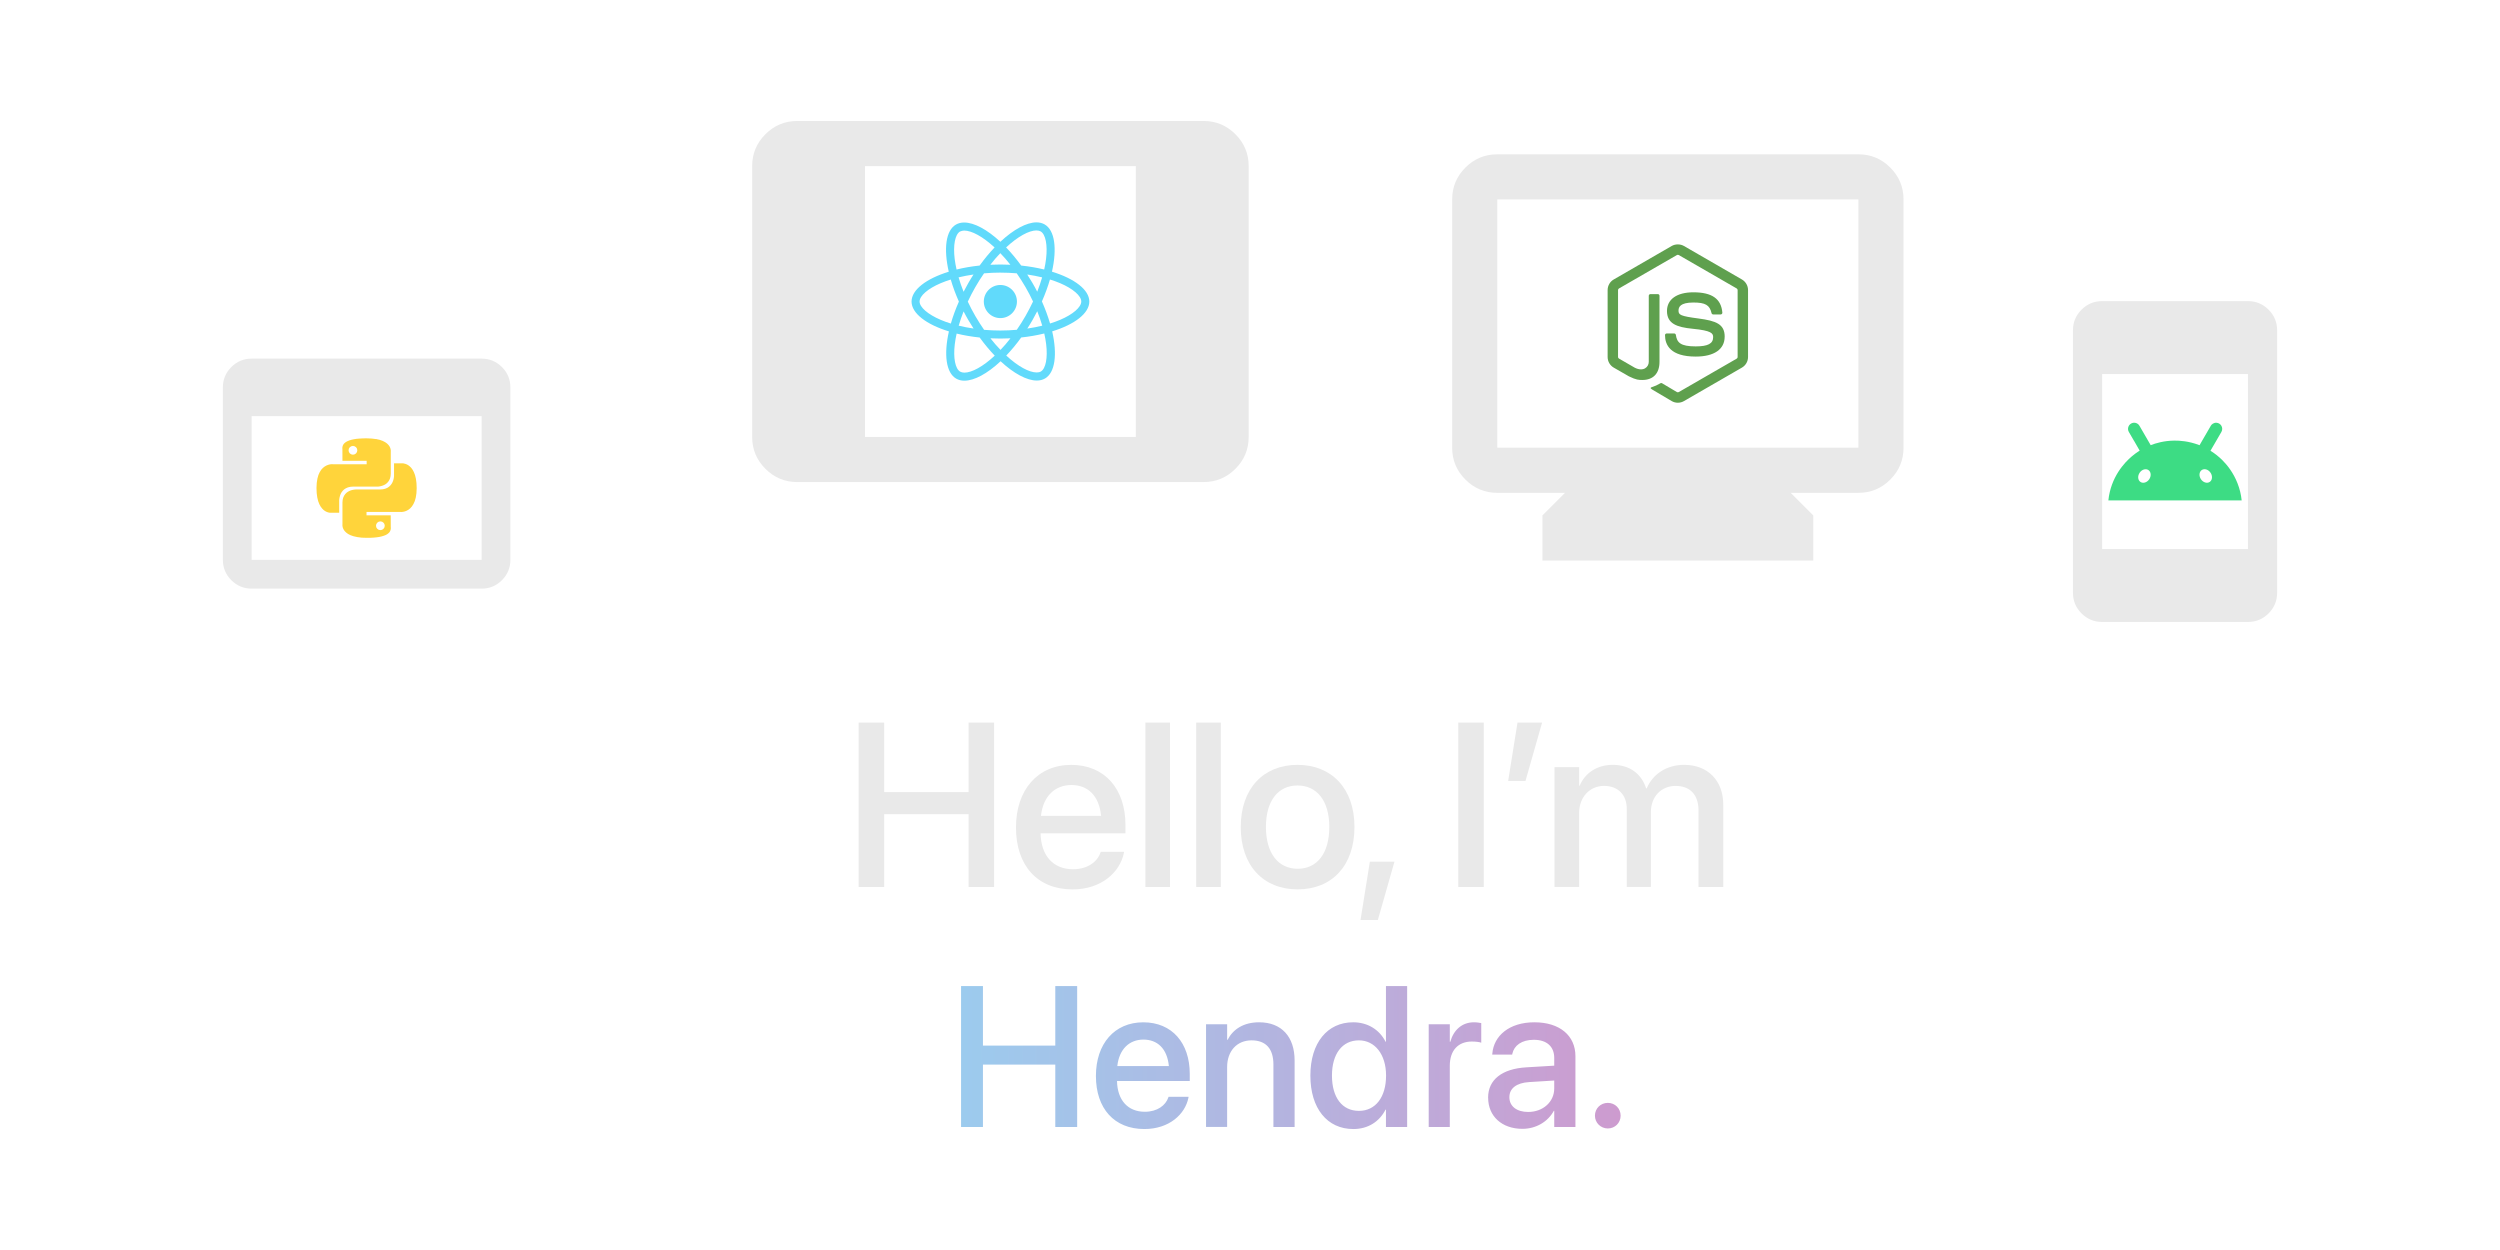 <?xml version="1.0" encoding="UTF-8"?>
<svg id="Layer_1" data-name="Layer 1" xmlns="http://www.w3.org/2000/svg" xmlns:xlink="http://www.w3.org/1999/xlink" viewBox="0 0 1200 600">
  <defs>
    <style>
      .cls-1 {
        fill: #3ddc84;
      }

      .cls-2 {
        fill: url(#linear-gradient);
      }

      .cls-3 {
        fill: #5fa04e;
      }

      .cls-4 {
        fill: #ffd43b;
      }

      .cls-5 {
        fill: #e9e9e9;
      }

      .cls-6 {
        fill: #61dafb;
      }
    </style>
    <linearGradient id="linear-gradient" x1="777.9" y1="507.63" x2="461.31" y2="507.63" gradientUnits="userSpaceOnUse">
      <stop offset="0" stop-color="#cd9bcf"/>
      <stop offset="1" stop-color="#9ccbee"/>
    </linearGradient>
  </defs>
  <g>
    <path class="cls-5" d="M412.15,346.84h12.25v33.36h40.52v-33.36h12.25v78.91h-12.25v-34.95h-40.52v34.95h-12.25v-78.91Z"/>
    <path class="cls-5" d="M487.67,397.21v-.05c0-17.99,10.39-30.02,26.52-30.02s26.03,11.59,26.03,28.88v3.99h-40.74c.22,10.88,6.18,17.23,15.59,17.23,7,0,11.65-3.61,13.12-7.93l.16-.44h11.21l-.11.6c-1.86,9.13-10.72,17.45-24.66,17.45-16.9,0-27.12-11.54-27.12-29.7ZM499.65,391.63h28.88c-.98-9.95-6.56-14.82-14.27-14.82s-13.56,5.2-14.6,14.82Z"/>
    <path class="cls-5" d="M549.79,346.84h11.81v78.91h-11.81v-78.91Z"/>
    <path class="cls-5" d="M574.18,346.84h11.81v78.91h-11.81v-78.91Z"/>
    <path class="cls-5" d="M595.57,396.99v-.11c0-18.38,10.88-29.75,27.23-29.75s27.34,11.32,27.34,29.75v.11c0,18.54-10.83,29.91-27.29,29.91s-27.29-11.43-27.29-29.91ZM638.06,396.99v-.11c0-12.58-6.02-19.85-15.26-19.85s-15.15,7.27-15.15,19.85v.11c0,12.74,6.02,20.02,15.26,20.02s15.15-7.33,15.15-20.02Z"/>
    <path class="cls-5" d="M657.53,413.61h11.81l-7.98,28h-8.31l4.48-28Z"/>
    <path class="cls-5" d="M699.97,346.84h12.25v78.91h-12.25v-78.91Z"/>
    <path class="cls-5" d="M728.4,346.84h11.81l-7.98,28h-8.31l4.48-28Z"/>
    <path class="cls-5" d="M746.18,368.22h11.81v8.91h.27c2.46-6.02,8.31-10.01,15.86-10.01,7.93,0,13.73,4.1,16.02,11.32h.27c2.95-7,9.73-11.32,17.94-11.32,11.38,0,18.81,7.55,18.81,19.09v39.54h-11.87v-36.7c0-7.49-3.99-11.81-10.99-11.81s-11.87,5.25-11.87,12.52v35.98h-11.59v-37.57c0-6.67-4.21-10.94-10.88-10.94-7,0-11.98,5.52-11.98,12.96v35.55h-11.81v-57.53Z"/>
    <path class="cls-2" d="M461.31,473.31h10.5v28.59h34.73v-28.59h10.5v67.64h-10.5v-29.95h-34.73v29.95h-10.5v-67.64ZM526.04,516.49v-.05c0-15.42,8.91-25.73,22.73-25.73s22.31,9.94,22.31,24.75v3.42h-34.92c.19,9.33,5.3,14.77,13.36,14.77,6,0,9.98-3.09,11.25-6.8l.14-.38h9.61l-.09.52c-1.59,7.83-9.19,14.95-21.14,14.95-14.48,0-23.25-9.89-23.25-25.45ZM536.31,511.7h24.75c-.84-8.53-5.62-12.7-12.23-12.7s-11.62,4.45-12.52,12.7ZM578.91,491.64h10.12v7.45h.23c2.58-5.02,7.64-8.39,15.09-8.39,10.83,0,17.06,6.98,17.06,18.33v31.92h-10.17v-30c0-7.41-3.47-11.58-10.5-11.58s-11.72,5.16-11.72,12.84v28.73h-10.12v-49.31ZM628.98,516.3v-.05c0-15.7,8.16-25.55,20.53-25.55,6.98,0,12.61,3.52,15.56,9.33h.19v-26.72h10.17v67.64h-10.17v-8.34h-.19c-2.95,5.77-8.39,9.33-15.47,9.33-12.56,0-20.62-9.94-20.62-25.64ZM665.31,516.3v-.05c0-10.22-5.44-16.88-13.03-16.88-7.97,0-12.94,6.47-12.94,16.88v.05c0,10.5,4.92,16.92,12.94,16.92s13.03-6.66,13.03-16.92ZM685.79,491.64h10.12v8.44h.23c1.59-5.77,5.72-9.38,11.34-9.38,1.45,0,2.72.23,3.52.38v9.42c-.8-.33-2.58-.56-4.55-.56-6.52,0-10.55,4.27-10.55,11.62v29.39h-10.12v-49.31ZM714.29,526.94v-.09c0-8.58,6.66-13.83,18.33-14.53l13.41-.8v-3.7c0-5.44-3.52-8.72-9.8-8.72-5.86,0-9.47,2.77-10.31,6.7l-.09.42h-9.56l.05-.52c.7-8.48,8.06-15,20.2-15s19.69,6.38,19.69,16.27v33.98h-10.17v-7.78h-.19c-2.86,5.3-8.58,8.67-15.09,8.67-9.84,0-16.45-6.05-16.45-14.91ZM733.51,533.74c7.12,0,12.52-4.83,12.52-11.25v-3.84l-12.05.75c-6.09.38-9.47,3.05-9.47,7.22v.09c0,4.31,3.56,7.03,9,7.03ZM765.57,535.52c0-3.47,2.72-6.14,6.19-6.14s6.14,2.67,6.14,6.14-2.72,6.14-6.14,6.14-6.19-2.72-6.19-6.14Z"/>
  </g>
  <g>
    <path class="cls-5" d="M1009.02,298.54c-3.85,0-7.15-1.37-9.89-4.11-2.74-2.74-4.11-6.04-4.11-9.89v-126c0-3.85,1.37-7.15,4.11-9.89s6.04-4.11,9.89-4.11h70c3.85,0,7.15,1.37,9.89,4.11s4.11,6.04,4.11,9.89v126c0,3.85-1.37,7.15-4.11,9.89-2.74,2.74-6.04,4.11-9.89,4.11h-70ZM1009.02,263.54h70v-84h-70v84Z"/>
    <path class="cls-1" d="M1061.19,204.37c-1.8,3.11-3.61,6.22-5.41,9.33-.1-.04-.2-.08-.3-.11-4.87-1.86-9.29-2.13-11.79-2.1-4.95.05-8.95,1.24-11.36,2.19-.22-.4-4.67-8.06-5.39-9.3-.11-.18-.23-.35-.37-.51-.88-.97-2.41-1.3-3.68-.54-1.27.75-1.9,2.5-1.04,4.01,5.19,8.99-.26-.58,5.19,8.96.05.08-1.32.7-3.71,2.71-3.59,3.02-10.12,9.94-11.32,21.19h64c-.32-2.96-.98-5.6-1.99-8.18-1.98-5.1-4.92-8.78-7.31-11.16-1.72-1.71-3.63-3.22-5.68-4.5,1.76-2.99,3.5-6.02,5.24-9.03.55-.96.5-2.12-.02-2.98-.48-.81-1.33-1.34-2.27-1.42-1.39-.14-2.5.83-2.8,1.45ZM1061.08,226.93c1.05,1.58.86,3.55-.42,4.4-1.28.85-3.17.26-4.22-1.32-1.05-1.58-.86-3.55.42-4.4,1.26-.84,3.15-.29,4.22,1.32h0ZM1031.23,225.62c1.28.85,1.47,2.82.42,4.4-1.05,1.58-2.94,2.17-4.22,1.32-1.28-.85-1.47-2.82-.42-4.4,1.07-1.61,2.96-2.16,4.22-1.32Z"/>
  </g>
  <g>
    <path class="cls-5" d="M382.7,231.39c-5.96,0-11.06-2.12-15.3-6.36-4.24-4.24-6.36-9.34-6.36-15.3V79.73c0-5.96,2.12-11.06,6.36-15.3,4.24-4.24,9.34-6.36,15.3-6.36h195c5.96,0,11.06,2.12,15.3,6.36,4.24,4.24,6.36,9.34,6.36,15.3v130c0,5.96-2.12,11.06-6.36,15.3-4.24,4.24-9.34,6.36-15.3,6.36h-195ZM415.2,209.73h130V79.73h-130v130Z"/>
    <path class="cls-6" d="M488.13,144.74c0,4.39-3.56,7.95-7.95,7.95-4.39,0-7.95-3.56-7.95-7.95h0c0-4.39,3.56-7.95,7.95-7.95,4.39,0,7.95,3.56,7.95,7.95h0ZM497.55,106.73c-4.79,0-11.05,3.41-17.38,9.32-6.33-5.88-12.59-9.25-17.38-9.25-1.46,0-2.78.33-3.93.99-4.89,2.82-5.98,11.61-3.46,22.63-10.82,3.34-17.86,8.69-17.86,14.32s7.08,11.01,17.93,14.33c-2.5,11.07-1.39,19.87,3.51,22.68,1.14.66,2.45.98,3.92.98,4.78,0,11.05-3.41,17.38-9.33,6.33,5.88,12.59,9.26,17.38,9.26,1.46,0,2.78-.32,3.93-.98,4.89-2.82,5.98-11.6,3.46-22.63,10.78-3.31,17.82-8.67,17.82-14.31s-7.08-11.01-17.93-14.34c2.5-11.06,1.39-19.86-3.51-22.68-1.13-.65-2.45-.98-3.88-.99h0ZM497.53,110.6v.02c.8,0,1.44.16,1.98.45,2.37,1.36,3.4,6.52,2.6,13.17-.19,1.64-.5,3.36-.89,5.12-3.41-.84-7.13-1.48-11.05-1.9-2.35-3.22-4.78-6.14-7.24-8.7,5.66-5.26,10.98-8.15,14.6-8.16h0ZM462.79,110.67c3.6,0,8.94,2.87,14.61,8.11-2.44,2.56-4.87,5.46-7.18,8.68-3.94.42-7.66,1.06-11.07,1.91-.4-1.74-.69-3.43-.9-5.05-.82-6.64.19-11.8,2.54-13.18.68-.32,1.42-.45,2-.47h0ZM480.15,121.52c1.62,1.66,3.24,3.53,4.84,5.56-1.56-.07-3.16-.12-4.78-.12s-3.25.04-4.84.12c1.56-2.03,3.18-3.9,4.78-5.56h0ZM480.2,130.86c2.63,0,5.25.12,7.83.33,1.44,2.07,2.85,4.28,4.21,6.61,1.32,2.28,2.52,4.59,3.62,6.92-1.1,2.33-2.3,4.66-3.6,6.93-1.35,2.35-2.75,4.58-4.2,6.65-2.59.22-5.21.35-7.86.35s-5.25-.12-7.83-.33c-1.44-2.07-2.85-4.28-4.21-6.61-1.32-2.28-2.52-4.59-3.62-6.92,1.08-2.34,2.3-4.67,3.6-6.95,1.35-2.35,2.75-4.57,4.2-6.64,2.59-.23,5.21-.35,7.86-.35h0ZM467.28,131.76c-.85,1.34-1.71,2.71-2.5,4.12-.8,1.39-1.55,2.78-2.26,4.17-.94-2.33-1.74-4.66-2.4-6.92,2.28-.53,4.68-1.01,7.16-1.37h0ZM493.09,131.76c2.47.37,4.85.82,7.13,1.38-.64,2.25-1.44,4.56-2.35,6.87-.71-1.39-1.46-2.78-2.28-4.17-.8-1.39-1.65-2.75-2.51-4.07h0ZM503.98,134.16c1.72.53,3.36,1.13,4.89,1.77,6.16,2.63,10.14,6.07,10.14,8.8-.02,2.73-4,6.19-10.16,8.8-1.49.64-3.13,1.22-4.82,1.75-1-3.41-2.3-6.95-3.91-10.6,1.6-3.62,2.88-7.15,3.86-10.54h0ZM456.36,134.17c.99,3.41,2.29,6.96,3.91,10.6-1.6,3.62-2.89,7.15-3.86,10.54-1.72-.53-3.36-1.13-4.87-1.78-6.16-2.62-10.14-6.07-10.14-8.8s3.98-6.19,10.14-8.8c1.49-.64,3.13-1.22,4.82-1.76ZM497.88,149.39c.94,2.34,1.74,4.66,2.4,6.93-2.28.56-4.68,1.03-7.17,1.39.85-1.33,1.71-2.71,2.51-4.12.8-1.39,1.55-2.8,2.26-4.2h0ZM462.52,149.46c.71,1.39,1.46,2.78,2.28,4.18.82,1.39,1.65,2.74,2.51,4.06-2.47-.36-4.85-.82-7.13-1.37.64-2.24,1.44-4.56,2.35-6.87h0ZM501.25,160.08c.4,1.75.71,3.44.9,5.06.82,6.64-.19,11.8-2.54,13.18-.52.32-1.2.46-2,.46-3.6,0-8.94-2.87-14.61-8.11,2.44-2.56,4.87-5.46,7.18-8.68,3.94-.42,7.66-1.07,11.07-1.92h0ZM459.19,160.12c3.41.83,7.13,1.48,11.05,1.89,2.35,3.22,4.78,6.14,7.24,8.7-5.67,5.27-10.99,8.16-14.61,8.16-.78-.02-1.44-.18-1.97-.47-2.37-1.35-3.4-6.52-2.6-13.17.19-1.64.5-3.36.89-5.11h0ZM475.4,162.39c1.56.07,3.16.12,4.78.12s3.25-.04,4.84-.12c-1.56,2.03-3.18,3.89-4.78,5.56-1.62-1.67-3.24-3.53-4.84-5.56Z"/>
  </g>
  <g>
    <path class="cls-5" d="M740.37,269.06v-21.67l10.83-10.83h-32.5c-5.96,0-11.06-2.12-15.3-6.36-4.24-4.24-6.36-9.34-6.36-15.3v-119.17c0-5.96,2.12-11.06,6.36-15.3s9.34-6.36,15.3-6.36h173.33c5.96,0,11.06,2.12,15.3,6.36s6.36,9.34,6.36,15.3v119.17c0,5.96-2.12,11.06-6.36,15.3-4.24,4.24-9.34,6.36-15.3,6.36h-32.5l10.83,10.83v21.67h-130ZM718.7,214.89h173.33v-119.17h-173.33v119.17ZM718.7,214.89v-119.17,119.17Z"/>
    <path class="cls-3" d="M805.36,193.31c-1.02,0-2.03-.27-2.92-.78l-9.3-5.5c-1.39-.78-.71-1.05-.25-1.21,1.85-.64,2.23-.79,4.21-1.91.21-.12.48-.07.69.05l7.14,4.24c.26.14.62.14.86,0l27.85-16.07c.26-.15.42-.45.42-.75v-32.14c0-.31-.17-.61-.43-.77l-27.84-16.06c-.26-.15-.6-.15-.86,0l-27.83,16.06c-.27.16-.44.46-.44.76v32.14c0,.31.17.6.44.74l7.63,4.41c4.14,2.07,6.68-.37,6.68-2.82v-31.73c0-.45.36-.8.81-.8h3.53c.44,0,.81.35.81.8v31.73c0,5.53-3.01,8.69-8.25,8.69-1.61,0-2.88,0-6.42-1.74l-7.31-4.2c-1.8-1.04-2.92-2.99-2.92-5.08v-32.14c0-2.09,1.12-4.04,2.92-5.08l27.85-16.09c1.76-1,4.1-1,5.85,0l27.85,16.09c1.8,1.04,2.93,2.99,2.93,5.08v32.14c0,2.09-1.12,4.03-2.93,5.08l-27.85,16.08c-.89.52-1.9.78-2.93.78ZM827.85,161.62c0-6.02-4.07-7.62-12.63-8.75-8.65-1.14-9.53-1.74-9.53-3.76,0-1.67.74-3.9,7.15-3.9,5.72,0,7.83,1.23,8.7,5.09.08.36.41.63.78.63h3.61c.22,0,.44-.1.59-.26.15-.17.23-.39.21-.62-.56-6.64-4.97-9.74-13.9-9.74-7.94,0-12.68,3.35-12.68,8.97,0,6.1,4.71,7.78,12.33,8.53,9.12.89,9.83,2.23,9.83,4.02,0,3.11-2.5,4.44-8.37,4.44-7.37,0-8.99-1.85-9.53-5.52-.06-.39-.4-.68-.8-.68h-3.6c-.45,0-.8.35-.8.8,0,4.69,2.55,10.29,14.74,10.29,8.83,0,13.89-3.47,13.89-9.54Z"/>
  </g>
  <g>
    <path class="cls-5" d="M120.78,282.54c-3.8,0-7.04-1.35-9.75-4.05-2.7-2.7-4.05-5.95-4.05-9.75v-82.8c0-3.8,1.35-7.04,4.05-9.75,2.7-2.7,5.95-4.05,9.75-4.05h110.4c3.79,0,7.04,1.35,9.75,4.05,2.7,2.7,4.05,5.95,4.05,9.75v82.8c0,3.79-1.35,7.04-4.05,9.75-2.7,2.7-5.95,4.05-9.75,4.05h-110.4ZM120.78,268.74h110.4v-69h-110.4v69Z"/>
    <path class="cls-4" d="M180.46,210.72l1.79.4,1.45.52,1.17.6.9.64.68.68.5.68.32.66.2.6.08.52.04.4-.02.26v10.63l-.1,1.25-.26,1.09-.42.92-.52.76-.6.62-.66.5-.7.38-.7.28-.66.2-.6.14-.52.08-.42.04h-11.88l-1.37.1-1.17.28-1,.44-.82.54-.66.64-.54.7-.4.72-.3.74-.2.7-.14.64-.08.54-.04.42v6.09h-4.44l-.42-.06-.56-.14-.64-.24-.7-.36-.72-.52-.72-.72-.7-.92-.64-1.17-.56-1.45-.42-1.75-.28-2.09-.1-2.45.12-2.43.32-2.07.48-1.73.64-1.41.72-1.13.8-.88.84-.66.84-.48.8-.32.72-.2.64-.1.48-.02h.32l.12.02h16.24v-1.65h-11.62l-.02-5.47-.04-.74.1-.68.22-.62.34-.56.5-.52.62-.46.76-.4.88-.36,1.01-.3,1.15-.24,1.27-.2,1.41-.12,1.53-.08,1.67-.04,2.53.1,2.13.26ZM167.93,214.66l-.46.66-.16.82.16.82.46.68.66.44.82.18.82-.18.66-.44.46-.68.16-.82-.16-.82-.46-.66-.66-.44-.82-.18-.82.18-.66.44ZM193.97,222.52l.56.12.64.24.7.36.72.54.72.7.7.94.64,1.17.56,1.45.42,1.75.28,2.07.1,2.45-.12,2.45-.32,2.07-.48,1.71-.64,1.41-.72,1.13-.8.9-.84.66-.84.48-.8.32-.72.18-.64.1-.48.04-.32-.02h-16.36v1.63h11.62l.02,5.49.04.72-.1.68-.22.62-.34.58-.5.5-.62.48-.76.4-.88.34-1.01.3-1.15.26-1.27.18-1.41.14-1.53.08-1.67.02-2.53-.08-2.13-.28-1.79-.4-1.45-.5-1.17-.6-.9-.66-.68-.68-.5-.68-.32-.66-.2-.6-.08-.5-.04-.4.02-.26v-10.63l.1-1.27.26-1.07.42-.92.52-.76.6-.64.66-.48.7-.4.7-.28.66-.2.6-.12.52-.08.42-.04.26-.02h11.62l1.37-.1,1.17-.28,1-.42.82-.56.66-.64.54-.7.4-.72.3-.72.2-.7.14-.64.08-.56.04-.42v-6.09h4.16l.28.02.42.06ZM181.1,250.88l-.46.66-.16.82.16.82.46.66.66.46.82.16.82-.16.66-.46.46-.66.16-.82-.16-.82-.46-.66-.66-.46-.82-.16-.82.16-.66.46Z"/>
  </g>
</svg>